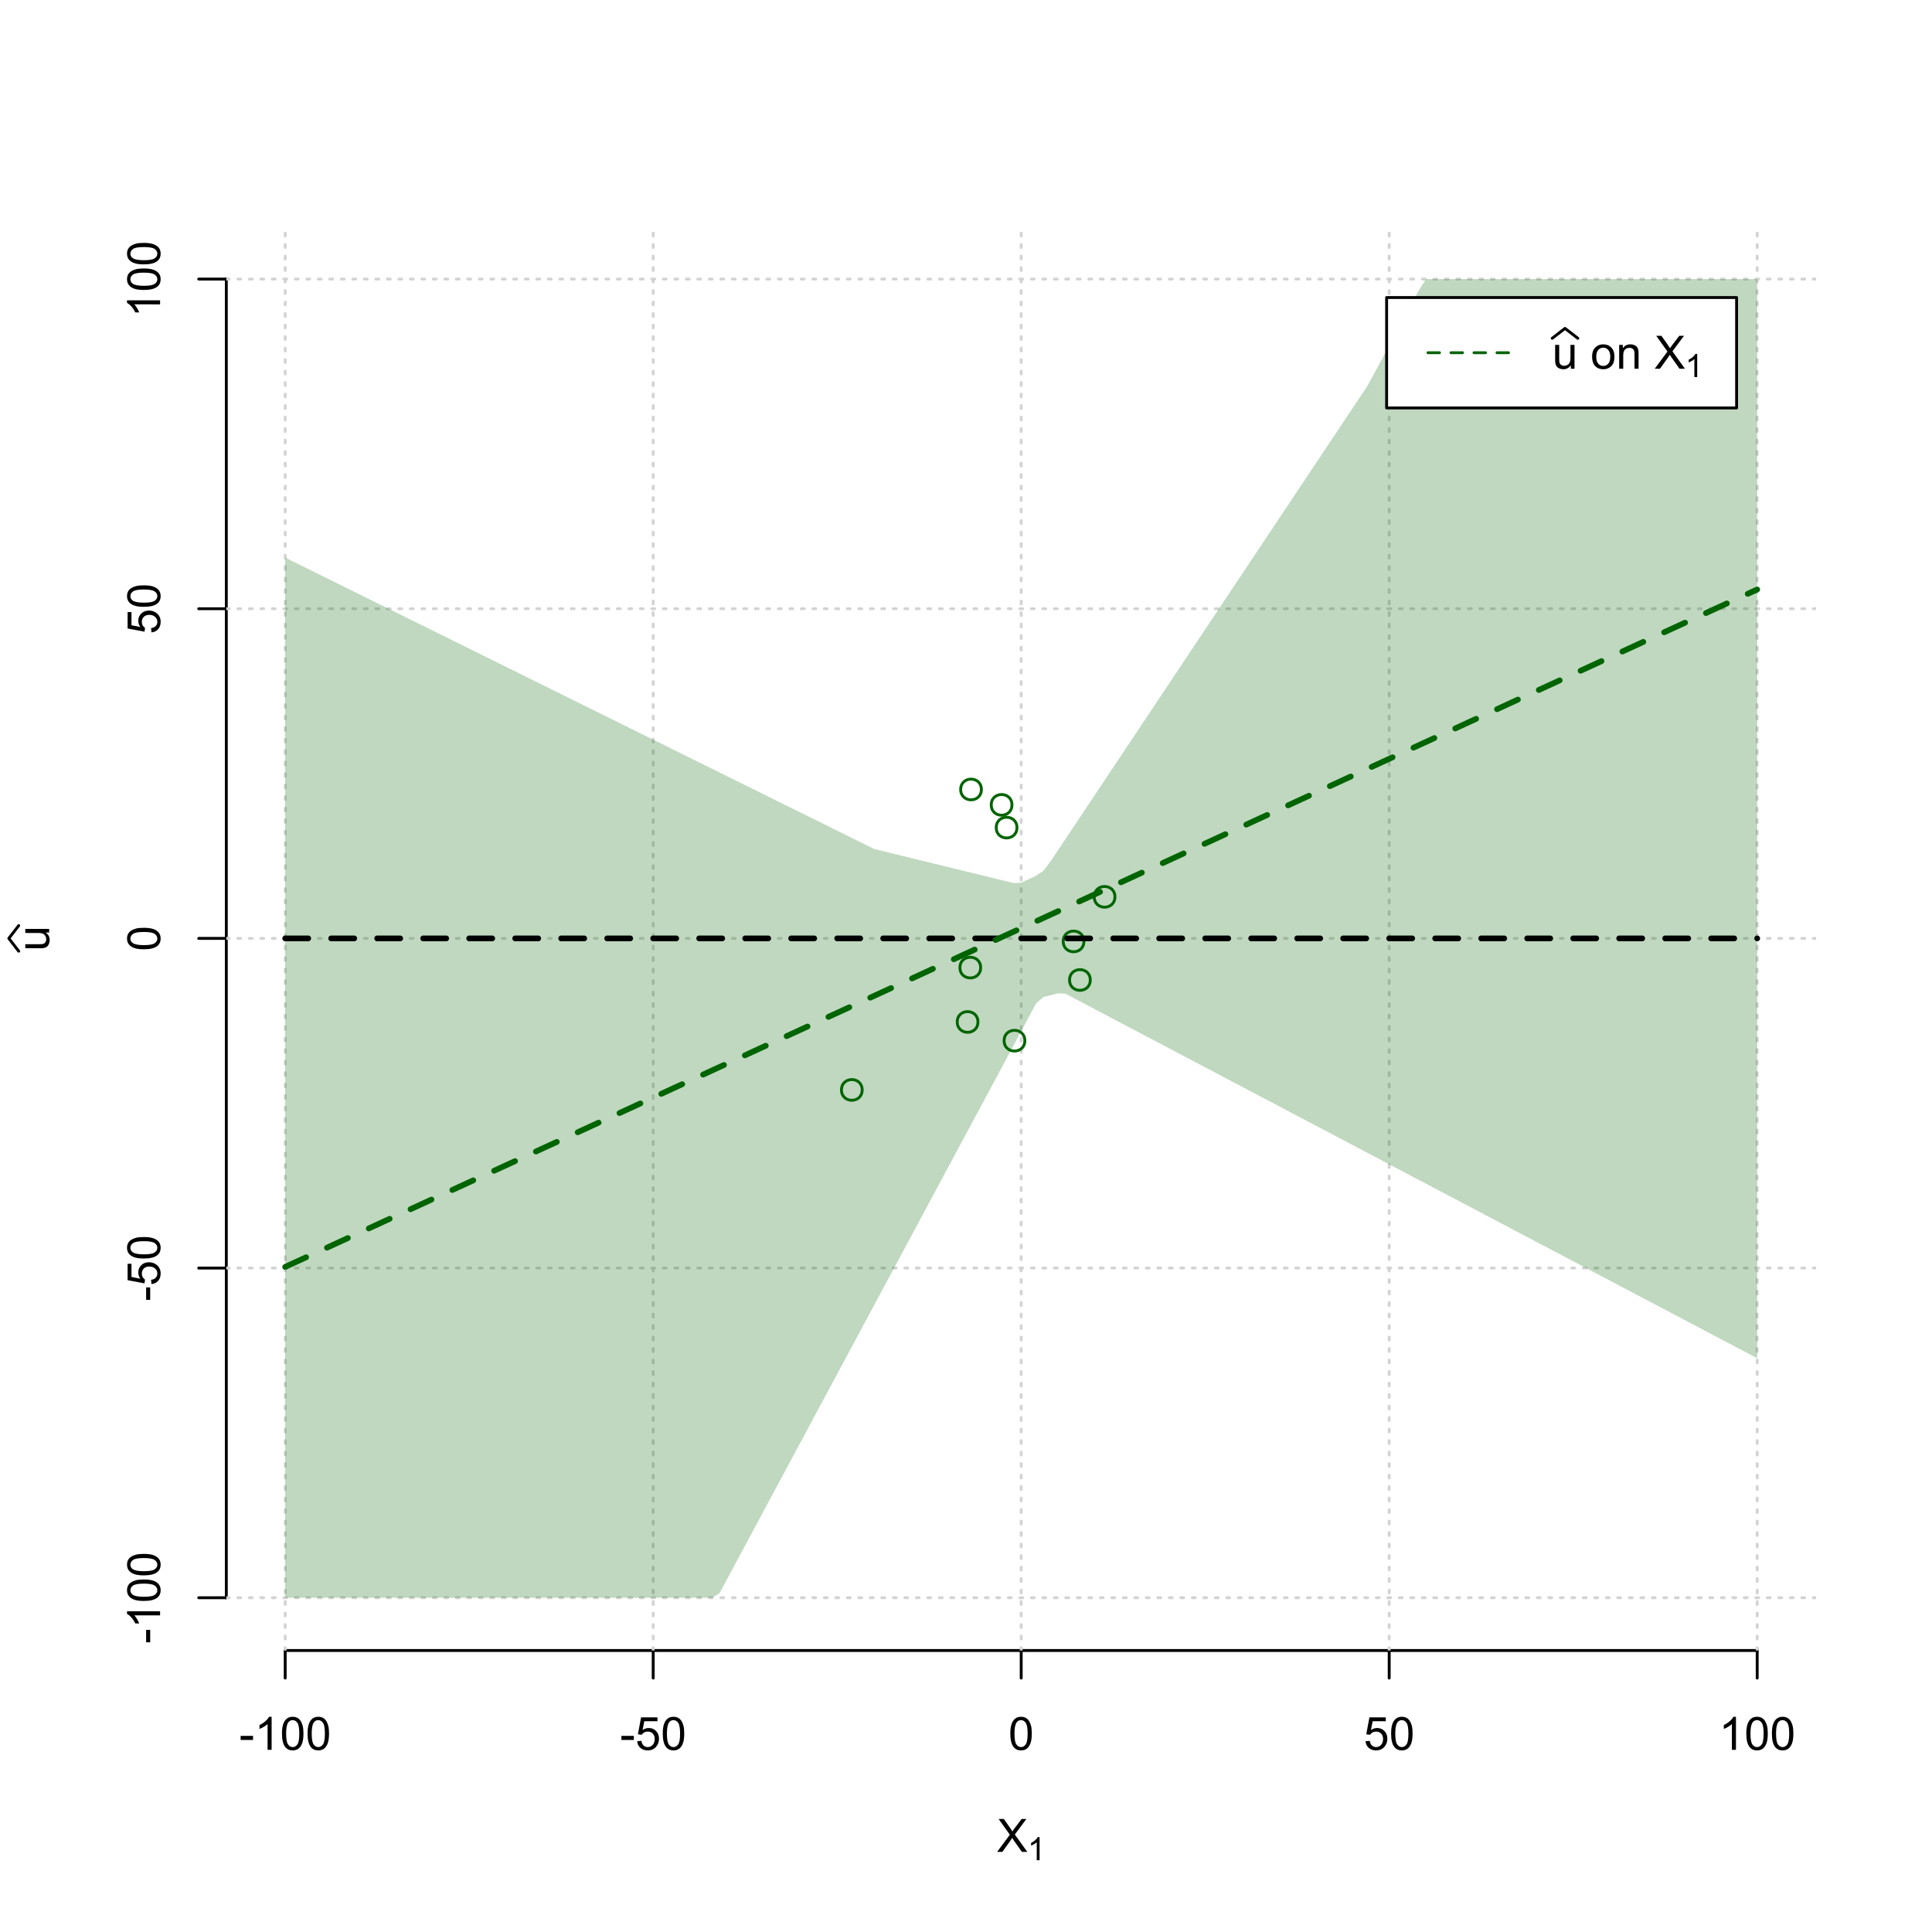 <?xml version="1.0" encoding="UTF-8"?>
<svg xmlns="http://www.w3.org/2000/svg" xmlns:xlink="http://www.w3.org/1999/xlink" width="504pt" height="504pt" viewBox="0 0 504 504" version="1.1">
<defs>
<g>
<symbol overflow="visible" id="glyph0-0">
<path style="stroke:none;" d="M 1.5 0 L 1.5 -7.5 L 7.5 -7.5 L 7.5 0 Z M 1.688 -0.188 L 7.312 -0.188 L 7.312 -7.312 L 1.688 -7.312 Z M 1.688 -0.188 "/>
</symbol>
<symbol overflow="visible" id="glyph0-1">
<path style="stroke:none;" d="M 0.055 0 L 3.375 -4.477 L 0.445 -8.59 L 1.797 -8.59 L 3.359 -6.387 C 3.68 -5.93 3.91 -5.578 4.047 -5.332 C 4.238 -5.645 4.465 -5.969 4.727 -6.312 L 6.457 -8.59 L 7.695 -8.59 L 4.676 -4.539 L 7.93 0 L 6.523 0 L 4.359 -3.062 C 4.238 -3.238 4.113 -3.43 3.984 -3.641 C 3.789 -3.324 3.652 -3.109 3.574 -2.992 L 1.418 0 Z M 0.055 0 "/>
</symbol>
<symbol overflow="visible" id="glyph0-2">
<path style="stroke:none;" d="M 0.383 -2.578 L 0.383 -3.641 L 3.621 -3.641 L 3.621 -2.578 Z M 0.383 -2.578 "/>
</symbol>
<symbol overflow="visible" id="glyph0-3">
<path style="stroke:none;" d="M 4.469 0 L 3.414 0 L 3.414 -6.719 C 3.16 -6.477 2.828 -6.234 2.414 -5.996 C 2 -5.75 1.629 -5.57 1.305 -5.449 L 1.305 -6.469 C 1.895 -6.742 2.41 -7.078 2.852 -7.477 C 3.293 -7.871 3.605 -8.254 3.789 -8.625 L 4.469 -8.625 Z M 4.469 0 "/>
</symbol>
<symbol overflow="visible" id="glyph0-4">
<path style="stroke:none;" d="M 0.5 -4.234 C 0.496 -5.246 0.602 -6.062 0.812 -6.688 C 1.02 -7.305 1.328 -7.785 1.742 -8.121 C 2.148 -8.457 2.668 -8.625 3.297 -8.625 C 3.758 -8.625 4.164 -8.531 4.512 -8.348 C 4.855 -8.16 5.141 -7.891 5.371 -7.543 C 5.594 -7.191 5.773 -6.766 5.906 -6.266 C 6.035 -5.762 6.098 -5.086 6.102 -4.234 C 6.098 -3.227 5.996 -2.414 5.789 -1.797 C 5.578 -1.176 5.266 -0.695 4.859 -0.359 C 4.445 -0.02 3.926 0.145 3.297 0.148 C 2.465 0.145 1.816 -0.148 1.348 -0.742 C 0.781 -1.457 0.496 -2.621 0.5 -4.234 Z M 1.582 -4.234 C 1.582 -2.824 1.746 -1.887 2.074 -1.418 C 2.402 -0.949 2.809 -0.715 3.297 -0.719 C 3.777 -0.715 4.184 -0.949 4.52 -1.422 C 4.848 -1.887 5.016 -2.824 5.016 -4.234 C 5.016 -5.648 4.848 -6.59 4.52 -7.055 C 4.184 -7.516 3.773 -7.746 3.289 -7.75 C 2.801 -7.746 2.414 -7.543 2.125 -7.137 C 1.762 -6.613 1.582 -5.645 1.582 -4.234 Z M 1.582 -4.234 "/>
</symbol>
<symbol overflow="visible" id="glyph0-5">
<path style="stroke:none;" d="M 0.5 -2.25 L 1.605 -2.344 C 1.684 -1.805 1.871 -1.398 2.176 -1.125 C 2.473 -0.852 2.836 -0.715 3.258 -0.719 C 3.766 -0.715 4.195 -0.906 4.547 -1.293 C 4.898 -1.672 5.074 -2.18 5.074 -2.82 C 5.074 -3.414 4.902 -3.891 4.566 -4.242 C 4.227 -4.59 3.785 -4.762 3.242 -4.766 C 2.898 -4.762 2.594 -4.684 2.32 -4.531 C 2.047 -4.375 1.832 -4.176 1.676 -3.93 L 0.688 -4.062 L 1.516 -8.473 L 5.789 -8.473 L 5.789 -7.465 L 2.359 -7.465 L 1.898 -5.156 C 2.414 -5.516 2.953 -5.695 3.523 -5.695 C 4.27 -5.695 4.902 -5.434 5.422 -4.914 C 5.934 -4.395 6.191 -3.727 6.195 -2.914 C 6.191 -2.133 5.965 -1.461 5.516 -0.898 C 4.961 -0.199 4.211 0.145 3.258 0.148 C 2.477 0.145 1.836 -0.07 1.344 -0.508 C 0.844 -0.941 0.562 -1.523 0.5 -2.25 Z M 0.5 -2.25 "/>
</symbol>
<symbol overflow="visible" id="glyph0-6">
<path style="stroke:none;" d="M 4.867 0 L 4.867 -0.914 C 4.379 -0.211 3.723 0.141 2.895 0.141 C 2.527 0.141 2.184 0.07 1.867 -0.07 C 1.547 -0.211 1.309 -0.387 1.156 -0.602 C 1 -0.812 0.895 -1.074 0.832 -1.383 C 0.785 -1.59 0.762 -1.918 0.766 -2.367 L 0.766 -6.223 L 1.82 -6.223 L 1.82 -2.773 C 1.816 -2.219 1.84 -1.848 1.887 -1.656 C 1.949 -1.379 2.09 -1.16 2.309 -1.004 C 2.523 -0.84 2.789 -0.762 3.105 -0.766 C 3.418 -0.762 3.715 -0.844 3.996 -1.008 C 4.273 -1.172 4.469 -1.391 4.586 -1.672 C 4.699 -1.949 4.758 -2.355 4.758 -2.891 L 4.758 -6.223 L 5.812 -6.223 L 5.812 0 Z M 4.867 0 "/>
</symbol>
<symbol overflow="visible" id="glyph0-7">
<path style="stroke:none;" d=""/>
</symbol>
<symbol overflow="visible" id="glyph0-8">
<path style="stroke:none;" d="M 0.398 -3.109 C 0.398 -4.262 0.719 -5.117 1.359 -5.672 C 1.895 -6.133 2.547 -6.363 3.316 -6.363 C 4.172 -6.363 4.871 -6.082 5.414 -5.52 C 5.953 -4.957 6.223 -4.184 6.227 -3.199 C 6.223 -2.398 6.102 -1.766 5.867 -1.309 C 5.625 -0.848 5.277 -0.492 4.82 -0.238 C 4.359 0.016 3.859 0.141 3.316 0.141 C 2.441 0.141 1.734 -0.137 1.203 -0.695 C 0.664 -1.254 0.398 -2.059 0.398 -3.109 Z M 1.484 -3.109 C 1.48 -2.309 1.656 -1.711 2.004 -1.32 C 2.348 -0.922 2.785 -0.727 3.316 -0.727 C 3.84 -0.727 4.273 -0.926 4.621 -1.324 C 4.969 -1.723 5.145 -2.328 5.145 -3.148 C 5.145 -3.914 4.969 -4.496 4.617 -4.895 C 4.266 -5.289 3.832 -5.488 3.316 -5.492 C 2.785 -5.488 2.348 -5.293 2.004 -4.898 C 1.656 -4.5 1.48 -3.902 1.484 -3.109 Z M 1.484 -3.109 "/>
</symbol>
<symbol overflow="visible" id="glyph0-9">
<path style="stroke:none;" d="M 0.789 0 L 0.789 -6.223 L 1.742 -6.223 L 1.742 -5.336 C 2.195 -6.02 2.855 -6.363 3.719 -6.363 C 4.09 -6.363 4.434 -6.293 4.754 -6.16 C 5.066 -6.023 5.305 -5.848 5.461 -5.633 C 5.617 -5.41 5.727 -5.152 5.789 -4.852 C 5.828 -4.656 5.848 -4.312 5.848 -3.828 L 5.848 0 L 4.793 0 L 4.793 -3.785 C 4.793 -4.215 4.75 -4.535 4.668 -4.75 C 4.586 -4.961 4.441 -5.129 4.234 -5.258 C 4.023 -5.383 3.777 -5.449 3.5 -5.449 C 3.047 -5.449 2.66 -5.305 2.332 -5.02 C 2.004 -4.734 1.84 -4.195 1.844 -3.398 L 1.844 0 Z M 0.789 0 "/>
</symbol>
<symbol overflow="visible" id="glyph1-0">
<path style="stroke:none;" d="M 1.051 0 L 1.051 -5.25 L 5.25 -5.25 L 5.25 0 Z M 1.18 -0.133 L 5.117 -0.133 L 5.117 -5.117 L 1.18 -5.117 Z M 1.18 -0.133 "/>
</symbol>
<symbol overflow="visible" id="glyph1-1">
<path style="stroke:none;" d="M 3.129 0 L 2.391 0 L 2.391 -4.703 C 2.211 -4.531 1.977 -4.363 1.691 -4.195 C 1.398 -4.023 1.141 -3.895 0.914 -3.812 L 0.914 -4.527 C 1.328 -4.719 1.688 -4.953 1.996 -5.234 C 2.305 -5.508 2.523 -5.777 2.652 -6.039 L 3.129 -6.039 Z M 3.129 0 "/>
</symbol>
<symbol overflow="visible" id="glyph2-0">
<path style="stroke:none;" d="M 0 -1.5 L -7.5 -1.5 L -7.5 -7.5 L 0 -7.5 Z M -0.188 -1.688 L -0.188 -7.312 L -7.312 -7.312 L -7.312 -1.688 Z M -0.188 -1.688 "/>
</symbol>
<symbol overflow="visible" id="glyph2-1">
<path style="stroke:none;" d="M 0 -4.867 L -0.914 -4.867 C -0.211 -4.379 0.141 -3.723 0.141 -2.895 C 0.141 -2.527 0.07 -2.184 -0.07 -1.867 C -0.211 -1.547 -0.387 -1.309 -0.598 -1.156 C -0.809 -1 -1.07 -0.895 -1.383 -0.832 C -1.59 -0.789 -1.918 -0.766 -2.367 -0.77 L -6.223 -0.77 L -6.223 -1.824 L -2.773 -1.824 C -2.219 -1.82 -1.848 -1.844 -1.656 -1.887 C -1.379 -1.949 -1.16 -2.09 -1.004 -2.309 C -0.84 -2.523 -0.762 -2.789 -0.766 -3.105 C -0.762 -3.418 -0.844 -3.715 -1.008 -3.996 C -1.172 -4.273 -1.391 -4.469 -1.672 -4.586 C -1.945 -4.699 -2.352 -4.758 -2.887 -4.758 L -6.223 -4.758 L -6.223 -5.812 L 0 -5.812 Z M 0 -4.867 "/>
</symbol>
<symbol overflow="visible" id="glyph2-2">
<path style="stroke:none;" d="M -2.578 -0.383 L -3.641 -0.383 L -3.641 -3.621 L -2.578 -3.621 Z M -2.578 -0.383 "/>
</symbol>
<symbol overflow="visible" id="glyph2-3">
<path style="stroke:none;" d="M 0 -4.469 L 0 -3.414 L -6.719 -3.418 C -6.477 -3.16 -6.234 -2.828 -5.996 -2.418 C -5.75 -2.004 -5.57 -1.633 -5.449 -1.309 L -6.469 -1.309 C -6.742 -1.895 -7.078 -2.41 -7.477 -2.852 C -7.871 -3.293 -8.254 -3.605 -8.625 -3.793 L -8.625 -4.473 Z M 0 -4.469 "/>
</symbol>
<symbol overflow="visible" id="glyph2-4">
<path style="stroke:none;" d="M -4.234 -0.5 C -5.246 -0.496 -6.062 -0.602 -6.688 -0.812 C -7.305 -1.02 -7.785 -1.328 -8.121 -1.742 C -8.457 -2.152 -8.625 -2.672 -8.625 -3.301 C -8.625 -3.758 -8.531 -4.164 -8.348 -4.512 C -8.16 -4.859 -7.891 -5.145 -7.543 -5.371 C -7.191 -5.594 -6.766 -5.773 -6.266 -5.906 C -5.762 -6.035 -5.086 -6.098 -4.234 -6.102 C -3.223 -6.098 -2.41 -5.996 -1.793 -5.789 C -1.176 -5.578 -0.695 -5.266 -0.359 -4.859 C -0.02 -4.445 0.145 -3.926 0.148 -3.297 C 0.145 -2.465 -0.148 -1.816 -0.742 -1.348 C -1.457 -0.781 -2.621 -0.496 -4.234 -0.5 Z M -4.234 -1.582 C -2.824 -1.582 -1.887 -1.746 -1.418 -2.074 C -0.949 -2.402 -0.715 -2.809 -0.719 -3.297 C -0.715 -3.777 -0.949 -4.184 -1.422 -4.52 C -1.887 -4.848 -2.824 -5.016 -4.234 -5.016 C -5.648 -5.016 -6.59 -4.848 -7.055 -4.52 C -7.516 -4.188 -7.746 -3.777 -7.75 -3.289 C -7.746 -2.801 -7.543 -2.414 -7.137 -2.129 C -6.613 -1.762 -5.645 -1.582 -4.234 -1.582 Z M -4.234 -1.582 "/>
</symbol>
<symbol overflow="visible" id="glyph2-5">
<path style="stroke:none;" d="M -2.25 -0.5 L -2.344 -1.605 C -1.805 -1.684 -1.398 -1.871 -1.125 -2.176 C -0.852 -2.473 -0.715 -2.836 -0.719 -3.258 C -0.715 -3.766 -0.906 -4.195 -1.293 -4.547 C -1.672 -4.898 -2.18 -5.074 -2.816 -5.074 C -3.414 -5.074 -3.891 -4.902 -4.242 -4.566 C -4.59 -4.227 -4.762 -3.785 -4.766 -3.242 C -4.762 -2.898 -4.684 -2.594 -4.531 -2.32 C -4.375 -2.047 -4.176 -1.832 -3.93 -1.676 L -4.062 -0.688 L -8.473 -1.52 L -8.473 -5.789 L -7.465 -5.789 L -7.465 -2.363 L -5.156 -1.898 C -5.516 -2.414 -5.695 -2.953 -5.695 -3.523 C -5.695 -4.27 -5.434 -4.902 -4.914 -5.422 C -4.395 -5.934 -3.727 -6.191 -2.91 -6.195 C -2.133 -6.191 -1.461 -5.965 -0.895 -5.516 C -0.199 -4.961 0.145 -4.211 0.148 -3.258 C 0.145 -2.477 -0.07 -1.836 -0.508 -1.344 C -0.941 -0.848 -1.523 -0.566 -2.25 -0.5 Z M -2.25 -0.5 "/>
</symbol>
</g>
<clipPath id="clip1">
  <path d="M 74 59.039 L 75 59.039 L 75 430.559 L 74 430.559 Z M 74 59.039 "/>
</clipPath>
<clipPath id="clip2">
  <path d="M 170 59.039 L 171 59.039 L 171 430.559 L 170 430.559 Z M 170 59.039 "/>
</clipPath>
<clipPath id="clip3">
  <path d="M 266 59.039 L 267 59.039 L 267 430.559 L 266 430.559 Z M 266 59.039 "/>
</clipPath>
<clipPath id="clip4">
  <path d="M 362 59.039 L 363 59.039 L 363 430.559 L 362 430.559 Z M 362 59.039 "/>
</clipPath>
<clipPath id="clip5">
  <path d="M 458 59.039 L 459 59.039 L 459 430.559 L 458 430.559 Z M 458 59.039 "/>
</clipPath>
<clipPath id="clip6">
  <path d="M 59.039 416 L 473.758 416 L 473.758 418 L 59.039 418 Z M 59.039 416 "/>
</clipPath>
<clipPath id="clip7">
  <path d="M 59.039 330 L 473.758 330 L 473.758 332 L 59.039 332 Z M 59.039 330 "/>
</clipPath>
<clipPath id="clip8">
  <path d="M 59.039 244 L 473.758 244 L 473.758 246 L 59.039 246 Z M 59.039 244 "/>
</clipPath>
<clipPath id="clip9">
  <path d="M 59.039 158 L 473.758 158 L 473.758 160 L 59.039 160 Z M 59.039 158 "/>
</clipPath>
<clipPath id="clip10">
  <path d="M 59.039 72 L 473.758 72 L 473.758 74 L 59.039 74 Z M 59.039 72 "/>
</clipPath>
</defs>
<g id="surface1566">
<rect x="0" y="0" width="504" height="504" style="fill:rgb(100%,100%,100%);fill-opacity:1;stroke:none;"/>
<g style="fill:rgb(0%,0%,0%);fill-opacity:1;">
  <use xlink:href="#glyph0-1" x="260.062" y="483.102"/>
</g>
<g style="fill:rgb(0%,0%,0%);fill-opacity:1;">
  <use xlink:href="#glyph1-1" x="268.066" y="485.281"/>
</g>
<g style="fill:rgb(0%,0%,0%);fill-opacity:1;">
  <use xlink:href="#glyph2-1" x="12.82" y="248.137"/>
</g>
<path style="fill:none;stroke-width:0.75;stroke-linecap:round;stroke-linejoin:round;stroke:rgb(0%,0%,0%);stroke-opacity:1;stroke-miterlimit:10;" d="M 4.879 248.137 L 2.301 244.801 L 4.879 241.465 "/>
<path style="fill:none;stroke-width:0.75;stroke-linecap:round;stroke-linejoin:round;stroke:rgb(0%,0%,0%);stroke-opacity:1;stroke-miterlimit:10;" d="M 74.398 430.559 L 458.398 430.559 "/>
<path style="fill:none;stroke-width:0.75;stroke-linecap:round;stroke-linejoin:round;stroke:rgb(0%,0%,0%);stroke-opacity:1;stroke-miterlimit:10;" d="M 74.398 430.559 L 74.398 437.762 "/>
<path style="fill:none;stroke-width:0.75;stroke-linecap:round;stroke-linejoin:round;stroke:rgb(0%,0%,0%);stroke-opacity:1;stroke-miterlimit:10;" d="M 170.398 430.559 L 170.398 437.762 "/>
<path style="fill:none;stroke-width:0.75;stroke-linecap:round;stroke-linejoin:round;stroke:rgb(0%,0%,0%);stroke-opacity:1;stroke-miterlimit:10;" d="M 266.398 430.559 L 266.398 437.762 "/>
<path style="fill:none;stroke-width:0.75;stroke-linecap:round;stroke-linejoin:round;stroke:rgb(0%,0%,0%);stroke-opacity:1;stroke-miterlimit:10;" d="M 362.398 430.559 L 362.398 437.762 "/>
<path style="fill:none;stroke-width:0.75;stroke-linecap:round;stroke-linejoin:round;stroke:rgb(0%,0%,0%);stroke-opacity:1;stroke-miterlimit:10;" d="M 458.398 430.559 L 458.398 437.762 "/>
<g style="fill:rgb(0%,0%,0%);fill-opacity:1;">
  <use xlink:href="#glyph0-2" x="62.391" y="456.48"/>
  <use xlink:href="#glyph0-3" x="66.387" y="456.48"/>
  <use xlink:href="#glyph0-4" x="73.061" y="456.48"/>
  <use xlink:href="#glyph0-4" x="79.734" y="456.48"/>
</g>
<g style="fill:rgb(0%,0%,0%);fill-opacity:1;">
  <use xlink:href="#glyph0-2" x="161.727" y="456.48"/>
  <use xlink:href="#glyph0-5" x="165.723" y="456.48"/>
  <use xlink:href="#glyph0-4" x="172.396" y="456.48"/>
</g>
<g style="fill:rgb(0%,0%,0%);fill-opacity:1;">
  <use xlink:href="#glyph0-4" x="263.062" y="456.48"/>
</g>
<g style="fill:rgb(0%,0%,0%);fill-opacity:1;">
  <use xlink:href="#glyph0-5" x="355.727" y="456.48"/>
  <use xlink:href="#glyph0-4" x="362.4" y="456.48"/>
</g>
<g style="fill:rgb(0%,0%,0%);fill-opacity:1;">
  <use xlink:href="#glyph0-3" x="448.387" y="456.48"/>
  <use xlink:href="#glyph0-4" x="455.061" y="456.48"/>
  <use xlink:href="#glyph0-4" x="461.734" y="456.48"/>
</g>
<path style="fill:none;stroke-width:0.75;stroke-linecap:round;stroke-linejoin:round;stroke:rgb(0%,0%,0%);stroke-opacity:1;stroke-miterlimit:10;" d="M 59.039 416.801 L 59.039 72.801 "/>
<path style="fill:none;stroke-width:0.75;stroke-linecap:round;stroke-linejoin:round;stroke:rgb(0%,0%,0%);stroke-opacity:1;stroke-miterlimit:10;" d="M 59.039 416.801 L 51.84 416.801 "/>
<path style="fill:none;stroke-width:0.75;stroke-linecap:round;stroke-linejoin:round;stroke:rgb(0%,0%,0%);stroke-opacity:1;stroke-miterlimit:10;" d="M 59.039 330.801 L 51.84 330.801 "/>
<path style="fill:none;stroke-width:0.75;stroke-linecap:round;stroke-linejoin:round;stroke:rgb(0%,0%,0%);stroke-opacity:1;stroke-miterlimit:10;" d="M 59.039 244.801 L 51.84 244.801 "/>
<path style="fill:none;stroke-width:0.75;stroke-linecap:round;stroke-linejoin:round;stroke:rgb(0%,0%,0%);stroke-opacity:1;stroke-miterlimit:10;" d="M 59.039 158.801 L 51.84 158.801 "/>
<path style="fill:none;stroke-width:0.75;stroke-linecap:round;stroke-linejoin:round;stroke:rgb(0%,0%,0%);stroke-opacity:1;stroke-miterlimit:10;" d="M 59.039 72.801 L 51.84 72.801 "/>
<g style="fill:rgb(0%,0%,0%);fill-opacity:1;">
  <use xlink:href="#glyph2-2" x="41.762" y="428.809"/>
  <use xlink:href="#glyph2-3" x="41.762" y="424.812"/>
  <use xlink:href="#glyph2-4" x="41.762" y="418.139"/>
  <use xlink:href="#glyph2-4" x="41.762" y="411.465"/>
</g>
<g style="fill:rgb(0%,0%,0%);fill-opacity:1;">
  <use xlink:href="#glyph2-2" x="41.762" y="339.473"/>
  <use xlink:href="#glyph2-5" x="41.762" y="335.477"/>
  <use xlink:href="#glyph2-4" x="41.762" y="328.803"/>
</g>
<g style="fill:rgb(0%,0%,0%);fill-opacity:1;">
  <use xlink:href="#glyph2-4" x="41.762" y="248.137"/>
</g>
<g style="fill:rgb(0%,0%,0%);fill-opacity:1;">
  <use xlink:href="#glyph2-5" x="41.762" y="165.473"/>
  <use xlink:href="#glyph2-4" x="41.762" y="158.799"/>
</g>
<g style="fill:rgb(0%,0%,0%);fill-opacity:1;">
  <use xlink:href="#glyph2-3" x="41.762" y="82.812"/>
  <use xlink:href="#glyph2-4" x="41.762" y="76.139"/>
  <use xlink:href="#glyph2-4" x="41.762" y="69.465"/>
</g>
<g clip-path="url(#clip1)" clip-rule="nonzero">
<path style="fill:none;stroke-width:0.75;stroke-linecap:round;stroke-linejoin:round;stroke:rgb(82.745%,82.745%,82.745%);stroke-opacity:1;stroke-dasharray:0.75,2.25;stroke-miterlimit:10;" d="M 74.398 430.559 L 74.398 59.039 "/>
</g>
<g clip-path="url(#clip2)" clip-rule="nonzero">
<path style="fill:none;stroke-width:0.75;stroke-linecap:round;stroke-linejoin:round;stroke:rgb(82.745%,82.745%,82.745%);stroke-opacity:1;stroke-dasharray:0.75,2.25;stroke-miterlimit:10;" d="M 170.398 430.559 L 170.398 59.039 "/>
</g>
<g clip-path="url(#clip3)" clip-rule="nonzero">
<path style="fill:none;stroke-width:0.75;stroke-linecap:round;stroke-linejoin:round;stroke:rgb(82.745%,82.745%,82.745%);stroke-opacity:1;stroke-dasharray:0.75,2.25;stroke-miterlimit:10;" d="M 266.398 430.559 L 266.398 59.039 "/>
</g>
<g clip-path="url(#clip4)" clip-rule="nonzero">
<path style="fill:none;stroke-width:0.75;stroke-linecap:round;stroke-linejoin:round;stroke:rgb(82.745%,82.745%,82.745%);stroke-opacity:1;stroke-dasharray:0.75,2.25;stroke-miterlimit:10;" d="M 362.398 430.559 L 362.398 59.039 "/>
</g>
<g clip-path="url(#clip5)" clip-rule="nonzero">
<path style="fill:none;stroke-width:0.75;stroke-linecap:round;stroke-linejoin:round;stroke:rgb(82.745%,82.745%,82.745%);stroke-opacity:1;stroke-dasharray:0.75,2.25;stroke-miterlimit:10;" d="M 458.398 430.559 L 458.398 59.039 "/>
</g>
<g clip-path="url(#clip6)" clip-rule="nonzero">
<path style="fill:none;stroke-width:0.75;stroke-linecap:round;stroke-linejoin:round;stroke:rgb(82.745%,82.745%,82.745%);stroke-opacity:1;stroke-dasharray:0.75,2.25;stroke-miterlimit:10;" d="M 59.039 416.801 L 473.762 416.801 "/>
</g>
<g clip-path="url(#clip7)" clip-rule="nonzero">
<path style="fill:none;stroke-width:0.75;stroke-linecap:round;stroke-linejoin:round;stroke:rgb(82.745%,82.745%,82.745%);stroke-opacity:1;stroke-dasharray:0.75,2.25;stroke-miterlimit:10;" d="M 59.039 330.801 L 473.762 330.801 "/>
</g>
<g clip-path="url(#clip8)" clip-rule="nonzero">
<path style="fill:none;stroke-width:0.75;stroke-linecap:round;stroke-linejoin:round;stroke:rgb(82.745%,82.745%,82.745%);stroke-opacity:1;stroke-dasharray:0.75,2.25;stroke-miterlimit:10;" d="M 59.039 244.801 L 473.762 244.801 "/>
</g>
<g clip-path="url(#clip9)" clip-rule="nonzero">
<path style="fill:none;stroke-width:0.75;stroke-linecap:round;stroke-linejoin:round;stroke:rgb(82.745%,82.745%,82.745%);stroke-opacity:1;stroke-dasharray:0.75,2.25;stroke-miterlimit:10;" d="M 59.039 158.801 L 473.762 158.801 "/>
</g>
<g clip-path="url(#clip10)" clip-rule="nonzero">
<path style="fill:none;stroke-width:0.75;stroke-linecap:round;stroke-linejoin:round;stroke:rgb(82.745%,82.745%,82.745%);stroke-opacity:1;stroke-dasharray:0.75,2.25;stroke-miterlimit:10;" d="M 59.039 72.801 L 473.762 72.801 "/>
</g>
<path style=" stroke:none;fill-rule:nonzero;fill:rgb(0%,39.216%,0%);fill-opacity:0.251;" d="M 74.398 72.801 L 74.398 145.465 L 76.32 146.414 L 78.238 147.367 L 80.16 148.316 L 82.078 149.266 L 85.922 151.164 L 87.84 152.113 L 89.762 153.066 L 91.68 154.016 L 93.602 154.965 L 95.52 155.914 L 97.441 156.863 L 99.359 157.812 L 101.281 158.762 L 103.199 159.715 L 105.121 160.664 L 107.039 161.613 L 108.961 162.562 L 110.879 163.512 L 112.801 164.461 L 114.719 165.414 L 116.641 166.363 L 118.559 167.312 L 120.48 168.262 L 122.398 169.211 L 124.32 170.16 L 126.238 171.113 L 128.16 172.062 L 130.078 173.012 L 133.922 174.91 L 135.84 175.859 L 137.762 176.809 L 139.68 177.762 L 141.602 178.711 L 143.52 179.66 L 145.441 180.609 L 147.359 181.559 L 149.281 182.508 L 151.199 183.461 L 153.121 184.41 L 155.039 185.359 L 156.961 186.309 L 158.879 187.258 L 160.801 188.207 L 162.719 189.156 L 164.641 190.109 L 166.559 191.059 L 168.48 192.008 L 170.398 192.957 L 172.32 193.906 L 174.238 194.855 L 176.16 195.809 L 178.078 196.758 L 181.922 198.656 L 183.84 199.605 L 185.762 200.555 L 187.68 201.508 L 189.602 202.457 L 191.52 203.406 L 193.441 204.355 L 195.359 205.305 L 197.281 206.254 L 199.199 207.203 L 201.121 208.156 L 203.039 209.105 L 204.961 210.055 L 206.879 211.004 L 208.801 211.953 L 210.719 212.902 L 212.641 213.855 L 214.559 214.805 L 216.48 215.754 L 218.398 216.703 L 220.32 217.652 L 222.238 218.602 L 224.16 219.551 L 226.078 220.504 L 228 221.453 L 229.922 221.934 L 231.84 222.402 L 233.762 222.875 L 235.68 223.344 L 237.602 223.812 L 239.52 224.281 L 241.441 224.75 L 243.359 225.219 L 245.281 225.688 L 247.199 226.156 L 249.121 226.625 L 251.039 227.094 L 252.961 227.562 L 254.879 228.031 L 256.801 228.504 L 258.719 228.973 L 260.641 229.441 L 262.559 229.91 L 264.48 230.379 L 266.398 230.27 L 268.32 229.375 L 270.238 228.48 L 272.16 227.199 L 274.078 224.684 L 276 221.801 L 277.922 218.922 L 279.84 216.039 L 281.762 213.16 L 283.68 210.277 L 285.602 207.398 L 287.52 204.516 L 289.441 201.637 L 291.359 198.754 L 293.281 195.875 L 295.199 192.992 L 297.121 190.109 L 299.039 187.23 L 300.961 184.348 L 302.879 181.469 L 304.801 178.586 L 306.719 175.707 L 308.641 172.824 L 310.559 169.945 L 312.48 167.062 L 314.398 164.18 L 316.32 161.301 L 318.238 158.418 L 320.16 155.539 L 322.078 152.656 L 324 149.777 L 325.922 146.895 L 327.84 144.016 L 329.762 141.133 L 331.68 138.25 L 333.602 135.371 L 335.52 132.488 L 337.441 129.609 L 339.359 126.727 L 341.281 123.848 L 343.199 120.965 L 345.121 118.086 L 347.039 115.203 L 348.961 112.324 L 350.879 109.441 L 352.801 106.559 L 354.719 103.68 L 356.641 100.797 L 358.559 97.309 L 360.48 93.73 L 362.398 90.152 L 364.32 86.578 L 366.238 83 L 368.16 79.422 L 370.078 75.848 L 372 72.801 L 458.398 72.801 L 458.398 416.801 L 458.398 354.324 L 456.48 353.312 L 454.559 352.301 L 452.641 351.289 L 450.719 350.277 L 448.801 349.266 L 446.879 348.254 L 444.961 347.242 L 443.039 346.23 L 441.121 345.219 L 439.199 344.207 L 437.281 343.195 L 435.359 342.184 L 433.441 341.172 L 431.52 340.16 L 429.602 339.148 L 427.68 338.137 L 425.762 337.125 L 423.84 336.113 L 421.922 335.102 L 420 334.086 L 418.078 333.074 L 416.16 332.062 L 414.238 331.051 L 412.32 330.039 L 410.398 329.027 L 408.48 328.016 L 406.559 327.004 L 404.641 325.992 L 402.719 324.98 L 400.801 323.969 L 398.879 322.957 L 396.961 321.945 L 395.039 320.934 L 393.121 319.922 L 391.199 318.91 L 389.281 317.898 L 387.359 316.887 L 385.441 315.875 L 383.52 314.863 L 381.602 313.852 L 379.68 312.84 L 377.762 311.828 L 375.84 310.816 L 373.922 309.805 L 370.078 307.781 L 368.16 306.77 L 366.238 305.758 L 364.32 304.746 L 362.398 303.734 L 360.48 302.723 L 358.559 301.711 L 356.641 300.699 L 354.719 299.688 L 352.801 298.672 L 350.879 297.66 L 348.961 296.648 L 347.039 295.637 L 345.121 294.625 L 343.199 293.613 L 341.281 292.602 L 339.359 291.59 L 337.441 290.578 L 335.52 289.566 L 333.602 288.555 L 331.68 287.543 L 329.762 286.531 L 327.84 285.52 L 325.922 284.508 L 322.078 282.484 L 320.16 281.473 L 318.238 280.461 L 316.32 279.449 L 314.398 278.438 L 312.48 277.426 L 310.559 276.414 L 308.641 275.402 L 306.719 274.391 L 304.801 273.379 L 302.879 272.367 L 300.961 271.355 L 299.039 270.344 L 297.121 269.332 L 295.199 268.32 L 293.281 267.309 L 291.359 266.297 L 289.441 265.285 L 287.52 264.273 L 285.602 263.262 L 283.68 262.246 L 281.762 261.234 L 279.84 260.223 L 277.922 259.211 L 276 259.145 L 274.078 259.617 L 272.16 260.086 L 270.238 261.848 L 268.32 265.422 L 266.398 269 L 264.48 272.578 L 262.559 276.152 L 260.641 279.73 L 258.719 283.309 L 256.801 286.883 L 254.879 290.461 L 252.961 294.039 L 251.039 297.613 L 249.121 301.191 L 247.199 304.77 L 245.281 308.344 L 243.359 311.922 L 241.441 315.5 L 239.52 319.078 L 237.602 322.652 L 235.68 326.23 L 233.762 329.809 L 231.84 333.383 L 229.922 336.961 L 228 340.539 L 226.078 344.113 L 224.16 347.691 L 222.238 351.27 L 220.32 354.844 L 218.398 358.422 L 216.48 362 L 214.559 365.578 L 212.641 369.152 L 210.719 372.73 L 208.801 376.309 L 206.879 379.883 L 204.961 383.461 L 203.039 387.039 L 201.121 390.613 L 199.199 394.191 L 197.281 397.77 L 195.359 401.344 L 193.441 404.922 L 191.52 408.5 L 189.602 412.074 L 187.68 415.652 L 185.762 416.801 L 74.398 416.801 Z M 74.398 72.801 "/>
<path style="fill:none;stroke-width:0.75;stroke-linecap:round;stroke-linejoin:round;stroke:rgb(0%,39.216%,0%);stroke-opacity:1;stroke-miterlimit:10;" d="M 263.988 209.969 C 263.988 213.566 258.586 213.566 258.586 209.969 C 258.586 206.367 263.988 206.367 263.988 209.969 "/>
<path style="fill:none;stroke-width:0.75;stroke-linecap:round;stroke-linejoin:round;stroke:rgb(0%,39.216%,0%);stroke-opacity:1;stroke-miterlimit:10;" d="M 284.418 255.648 C 284.418 259.246 279.016 259.246 279.016 255.648 C 279.016 252.047 284.418 252.047 284.418 255.648 "/>
<path style="fill:none;stroke-width:0.75;stroke-linecap:round;stroke-linejoin:round;stroke:rgb(0%,39.216%,0%);stroke-opacity:1;stroke-miterlimit:10;" d="M 256.012 205.949 C 256.012 209.551 250.613 209.551 250.613 205.949 C 250.613 202.352 256.012 202.352 256.012 205.949 "/>
<path style="fill:none;stroke-width:0.75;stroke-linecap:round;stroke-linejoin:round;stroke:rgb(0%,39.216%,0%);stroke-opacity:1;stroke-miterlimit:10;" d="M 255.82 252.418 C 255.82 256.016 250.422 256.016 250.422 252.418 C 250.422 248.816 255.82 248.816 255.82 252.418 "/>
<path style="fill:none;stroke-width:0.75;stroke-linecap:round;stroke-linejoin:round;stroke:rgb(0%,39.216%,0%);stroke-opacity:1;stroke-miterlimit:10;" d="M 282.762 245.586 C 282.762 249.188 277.363 249.188 277.363 245.586 C 277.363 241.988 282.762 241.988 282.762 245.586 "/>
<path style="fill:none;stroke-width:0.75;stroke-linecap:round;stroke-linejoin:round;stroke:rgb(0%,39.216%,0%);stroke-opacity:1;stroke-miterlimit:10;" d="M 255.113 266.598 C 255.113 270.199 249.715 270.199 249.715 266.598 C 249.715 263 255.113 263 255.113 266.598 "/>
<path style="fill:none;stroke-width:0.75;stroke-linecap:round;stroke-linejoin:round;stroke:rgb(0%,39.216%,0%);stroke-opacity:1;stroke-miterlimit:10;" d="M 224.914 284.328 C 224.914 287.93 219.512 287.93 219.512 284.328 C 219.512 280.727 224.914 280.727 224.914 284.328 "/>
<path style="fill:none;stroke-width:0.75;stroke-linecap:round;stroke-linejoin:round;stroke:rgb(0%,39.216%,0%);stroke-opacity:1;stroke-miterlimit:10;" d="M 267.348 271.484 C 267.348 275.082 261.945 275.082 261.945 271.484 C 261.945 267.883 267.348 267.883 267.348 271.484 "/>
<path style="fill:none;stroke-width:0.75;stroke-linecap:round;stroke-linejoin:round;stroke:rgb(0%,39.216%,0%);stroke-opacity:1;stroke-miterlimit:10;" d="M 290.852 233.957 C 290.852 237.559 285.449 237.559 285.449 233.957 C 285.449 230.359 290.852 230.359 290.852 233.957 "/>
<path style="fill:none;stroke-width:0.75;stroke-linecap:round;stroke-linejoin:round;stroke:rgb(0%,39.216%,0%);stroke-opacity:1;stroke-miterlimit:10;" d="M 265.293 215.895 C 265.293 219.496 259.891 219.496 259.891 215.895 C 259.891 212.297 265.293 212.297 265.293 215.895 "/>
<path style="fill:none;stroke-width:1.5;stroke-linecap:round;stroke-linejoin:round;stroke:rgb(0%,0%,0%);stroke-opacity:1;stroke-dasharray:6,6;stroke-miterlimit:10;" d="M 74.398 244.801 L 458.398 244.801 "/>
<path style="fill:none;stroke-width:1.5;stroke-linecap:round;stroke-linejoin:round;stroke:rgb(0%,39.216%,0%);stroke-opacity:1;stroke-dasharray:6,6;stroke-miterlimit:10;" d="M 74.398 330.496 L 76.32 329.613 L 78.238 328.73 L 80.16 327.848 L 82.078 326.961 L 85.922 325.195 L 87.84 324.312 L 89.762 323.43 L 91.68 322.543 L 93.602 321.66 L 95.52 320.777 L 97.441 319.895 L 99.359 319.008 L 101.281 318.125 L 103.199 317.242 L 105.121 316.359 L 107.039 315.477 L 108.961 314.59 L 110.879 313.707 L 112.801 312.824 L 114.719 311.941 L 116.641 311.059 L 118.559 310.172 L 120.48 309.289 L 122.398 308.406 L 124.32 307.523 L 126.238 306.641 L 128.16 305.754 L 130.078 304.871 L 133.922 303.105 L 135.84 302.223 L 137.762 301.336 L 139.68 300.453 L 141.602 299.57 L 143.52 298.688 L 145.441 297.805 L 147.359 296.918 L 149.281 296.035 L 151.199 295.152 L 153.121 294.27 L 155.039 293.387 L 156.961 292.5 L 158.879 291.617 L 160.801 290.734 L 162.719 289.852 L 164.641 288.969 L 166.559 288.082 L 168.48 287.199 L 170.398 286.316 L 172.32 285.434 L 174.238 284.551 L 176.16 283.664 L 178.078 282.781 L 181.922 281.016 L 183.84 280.133 L 185.762 279.246 L 187.68 278.363 L 189.602 277.48 L 191.52 276.598 L 193.441 275.715 L 195.359 274.828 L 197.281 273.945 L 199.199 273.062 L 201.121 272.18 L 203.039 271.297 L 204.961 270.41 L 206.879 269.527 L 208.801 268.645 L 210.719 267.762 L 212.641 266.879 L 214.559 265.992 L 216.48 265.109 L 218.398 264.227 L 220.32 263.344 L 222.238 262.461 L 224.16 261.574 L 226.078 260.691 L 229.922 258.926 L 231.84 258.043 L 233.762 257.156 L 235.68 256.273 L 237.602 255.391 L 239.52 254.508 L 241.441 253.621 L 243.359 252.738 L 245.281 251.855 L 247.199 250.973 L 249.121 250.09 L 251.039 249.203 L 252.961 248.32 L 254.879 247.438 L 256.801 246.555 L 258.719 245.672 L 260.641 244.785 L 262.559 243.902 L 264.48 243.02 L 266.398 242.137 L 268.32 241.254 L 270.238 240.367 L 272.16 239.484 L 274.078 238.602 L 277.922 236.836 L 279.84 235.949 L 281.762 235.066 L 283.68 234.184 L 285.602 233.301 L 287.52 232.418 L 289.441 231.531 L 291.359 230.648 L 293.281 229.766 L 295.199 228.883 L 297.121 228 L 299.039 227.113 L 300.961 226.23 L 302.879 225.348 L 304.801 224.465 L 306.719 223.582 L 308.641 222.695 L 310.559 221.812 L 312.48 220.93 L 314.398 220.047 L 316.32 219.164 L 318.238 218.277 L 320.16 217.395 L 322.078 216.512 L 325.922 214.746 L 327.84 213.859 L 329.762 212.977 L 331.68 212.094 L 333.602 211.211 L 335.52 210.328 L 337.441 209.441 L 339.359 208.559 L 341.281 207.676 L 343.199 206.793 L 345.121 205.91 L 347.039 205.023 L 348.961 204.141 L 350.879 203.258 L 352.801 202.375 L 354.719 201.492 L 356.641 200.605 L 358.559 199.723 L 360.48 198.84 L 362.398 197.957 L 364.32 197.074 L 366.238 196.188 L 368.16 195.305 L 370.078 194.422 L 373.922 192.656 L 375.84 191.77 L 377.762 190.887 L 379.68 190.004 L 381.602 189.121 L 383.52 188.234 L 385.441 187.352 L 387.359 186.469 L 389.281 185.586 L 391.199 184.703 L 393.121 183.816 L 395.039 182.934 L 396.961 182.051 L 398.879 181.168 L 400.801 180.285 L 402.719 179.398 L 404.641 178.516 L 406.559 177.633 L 408.48 176.75 L 410.398 175.867 L 412.32 174.98 L 414.238 174.098 L 416.16 173.215 L 418.078 172.332 L 420 171.449 L 421.922 170.562 L 423.84 169.68 L 425.762 168.797 L 427.68 167.914 L 429.602 167.031 L 431.52 166.145 L 433.441 165.262 L 435.359 164.379 L 437.281 163.496 L 439.199 162.613 L 441.121 161.727 L 443.039 160.844 L 444.961 159.961 L 446.879 159.078 L 448.801 158.195 L 450.719 157.309 L 452.641 156.426 L 454.559 155.543 L 456.48 154.66 L 458.398 153.777 "/>
<path style="fill-rule:nonzero;fill:rgb(100%,100%,100%);fill-opacity:1;stroke-width:0.75;stroke-linecap:round;stroke-linejoin:round;stroke:rgb(0%,0%,0%);stroke-opacity:1;stroke-miterlimit:10;" d="M 361.727 77.617 L 453.027 77.617 L 453.027 106.418 L 361.727 106.418 Z M 361.727 77.617 "/>
<path style="fill:none;stroke-width:0.75;stroke-linecap:round;stroke-linejoin:round;stroke:rgb(0%,39.216%,0%);stroke-opacity:1;stroke-dasharray:3,3;stroke-miterlimit:10;" d="M 372.523 92.016 L 394.125 92.016 "/>
<g style="fill:rgb(0%,0%,0%);fill-opacity:1;">
  <use xlink:href="#glyph0-6" x="404.926" y="96.188"/>
</g>
<path style="fill:none;stroke-width:0.75;stroke-linecap:round;stroke-linejoin:round;stroke:rgb(0%,0%,0%);stroke-opacity:1;stroke-miterlimit:10;" d="M 404.926 88.246 L 408.262 85.668 L 411.598 88.246 "/>
<g style="fill:rgb(0%,0%,0%);fill-opacity:1;">
  <use xlink:href="#glyph0-7" x="411.598" y="96.188"/>
  <use xlink:href="#glyph0-8" x="414.932" y="96.188"/>
  <use xlink:href="#glyph0-9" x="421.605" y="96.188"/>
  <use xlink:href="#glyph0-7" x="428.279" y="96.188"/>
</g>
<g style="fill:rgb(0%,0%,0%);fill-opacity:1;">
  <use xlink:href="#glyph0-1" x="431.613" y="96.188"/>
</g>
<g style="fill:rgb(0%,0%,0%);fill-opacity:1;">
  <use xlink:href="#glyph1-1" x="439.617" y="98.363"/>
</g>
<g style="fill:rgb(0%,0%,0%);fill-opacity:1;">
  <use xlink:href="#glyph0-7" x="444.289" y="96.188"/>
</g>
</g>
</svg>
